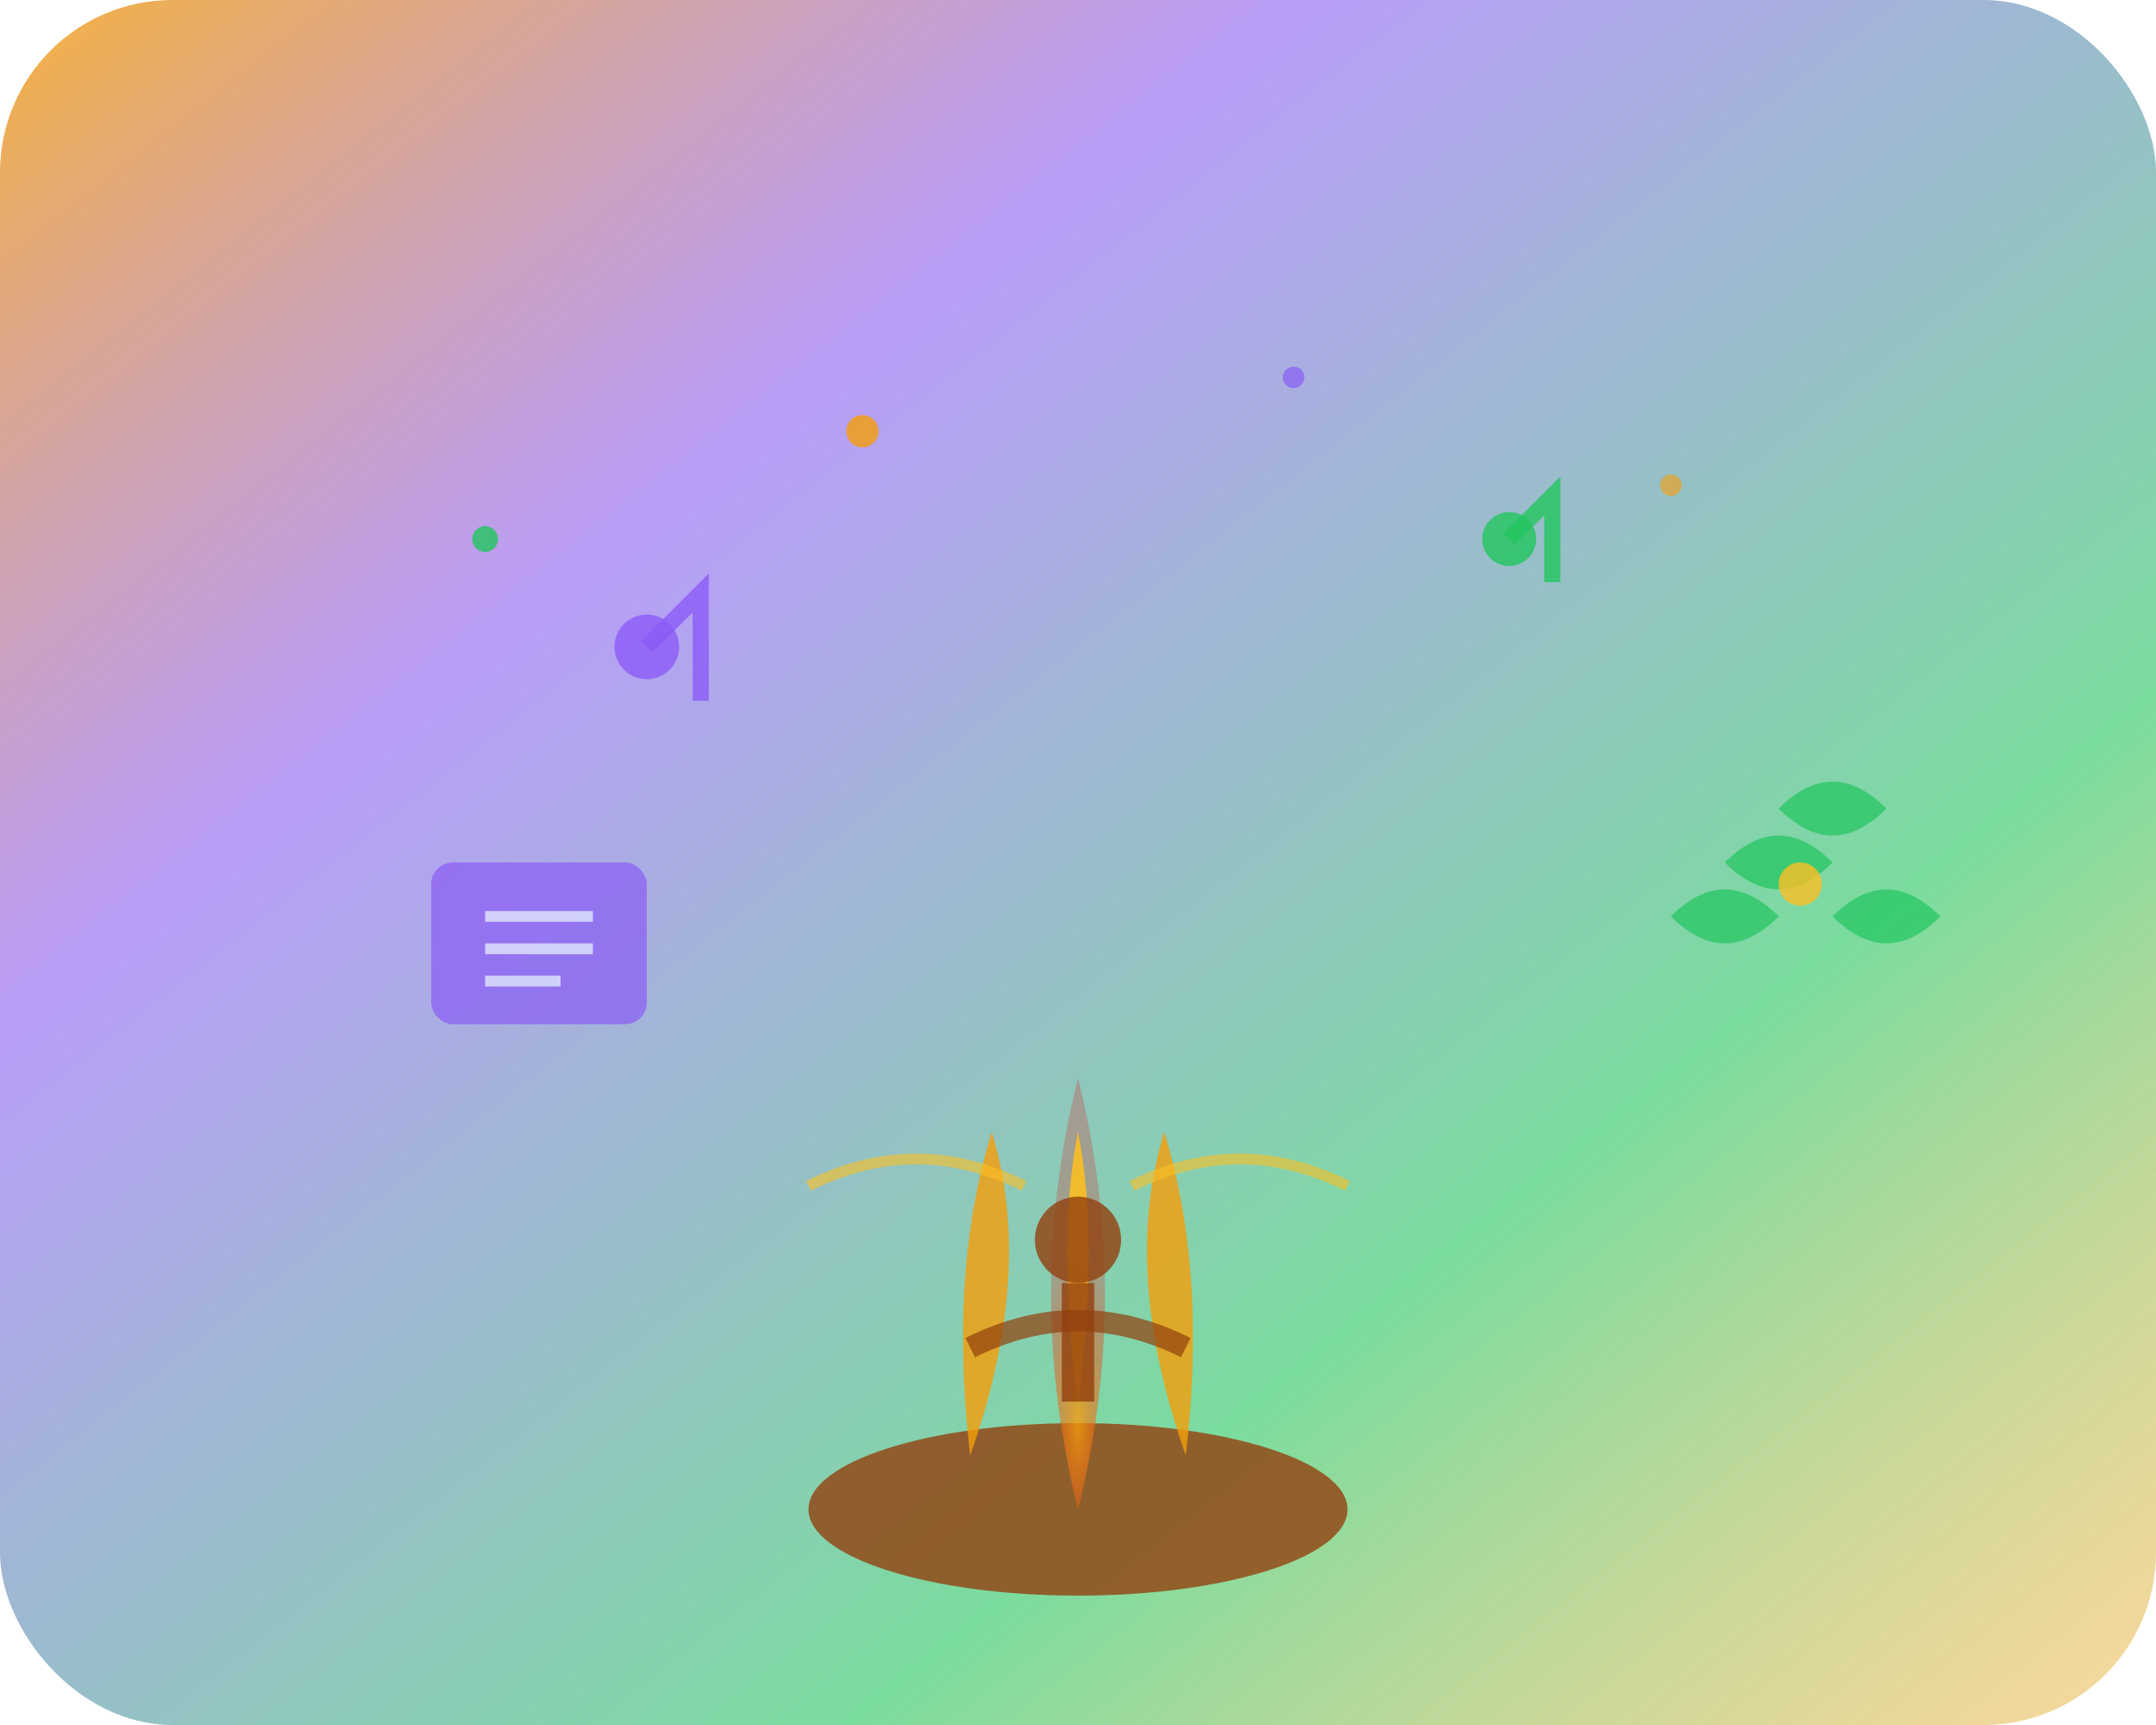 <svg width="200" height="160" viewBox="0 0 200 160" xmlns="http://www.w3.org/2000/svg">
  <defs>
    <linearGradient id="storyGradient" x1="0%" y1="0%" x2="100%" y2="100%">
      <stop offset="0%" style="stop-color:#f59e0b;stop-opacity:0.8"/>
      <stop offset="30%" style="stop-color:#8b5cf6;stop-opacity:0.6"/>
      <stop offset="70%" style="stop-color:#22c55e;stop-opacity:0.6"/>
      <stop offset="100%" style="stop-color:#f59e0b;stop-opacity:0.4"/>
    </linearGradient>
    <radialGradient id="fireGlow" cx="50%" cy="80%" r="40%">
      <stop offset="0%" style="stop-color:#f59e0b;stop-opacity:0.9"/>
      <stop offset="100%" style="stop-color:#dc2626;stop-opacity:0.3"/>
    </radialGradient>
  </defs>
  
  <!-- Background -->
  <rect width="200" height="160" fill="url(#storyGradient)" rx="16"/>
  
  <!-- Campfire base -->
  <ellipse cx="100" cy="140" rx="25" ry="8" fill="#92400e" opacity="0.8"/>
  
  <!-- Fire flames -->
  <path d="M100 140 Q95 120 100 100 Q105 120 100 140" fill="url(#fireGlow)" opacity="0.9"/>
  <path d="M90 135 Q88 118 92 105 Q96 118 90 135" fill="#f59e0b" opacity="0.8"/>
  <path d="M110 135 Q112 118 108 105 Q104 118 110 135" fill="#f59e0b" opacity="0.8"/>
  <path d="M100 130 Q98 115 100 105 Q102 115 100 130" fill="#fbbf24" opacity="0.9"/>
  
  <!-- Story elements floating around -->
  <!-- Musical notes -->
  <circle cx="60" cy="60" r="3" fill="#8b5cf6" opacity="0.8"/>
  <path d="M60 60 L65 55 L65 65" stroke="#8b5cf6" stroke-width="1.5" fill="none" opacity="0.8"/>
  
  <circle cx="140" cy="50" r="2.5" fill="#22c55e" opacity="0.8"/>
  <path d="M140 50 L144 46 L144 54" stroke="#22c55e" stroke-width="1.5" fill="none" opacity="0.8"/>
  
  <!-- Story book -->
  <rect x="40" y="80" width="20" height="15" fill="#8b5cf6" opacity="0.7" rx="2"/>
  <line x1="45" y1="85" x2="55" y2="85" stroke="#e0e7ff" stroke-width="1" opacity="0.8"/>
  <line x1="45" y1="88" x2="55" y2="88" stroke="#e0e7ff" stroke-width="1" opacity="0.8"/>
  <line x1="45" y1="91" x2="52" y2="91" stroke="#e0e7ff" stroke-width="1" opacity="0.8"/>
  
  <!-- Cultural symbols -->
  <!-- Lotus flower -->
  <path d="M160 80 Q165 75 170 80 Q165 85 160 80" fill="#22c55e" opacity="0.7"/>
  <path d="M165 75 Q170 70 175 75 Q170 80 165 75" fill="#22c55e" opacity="0.7"/>
  <path d="M155 85 Q160 80 165 85 Q160 90 155 85" fill="#22c55e" opacity="0.7"/>
  <path d="M170 85 Q175 80 180 85 Q175 90 170 85" fill="#22c55e" opacity="0.7"/>
  <circle cx="167" cy="82" r="2" fill="#fbbf24" opacity="0.8"/>
  
  <!-- Floating story particles -->
  <circle cx="80" cy="40" r="1.5" fill="#f59e0b" opacity="0.8"/>
  <circle cx="120" cy="35" r="1" fill="#8b5cf6" opacity="0.7"/>
  <circle cx="45" cy="50" r="1.2" fill="#22c55e" opacity="0.8"/>
  <circle cx="155" cy="45" r="1" fill="#f59e0b" opacity="0.6"/>
  
  <!-- Storyteller silhouette -->
  <circle cx="100" cy="115" r="4" fill="#92400e" opacity="0.8"/>
  <path d="M100 119 L100 130" stroke="#92400e" stroke-width="3" opacity="0.8"/>
  <path d="M90 125 Q100 120 110 125" stroke="#92400e" stroke-width="2" fill="none" opacity="0.7"/>
  
  <!-- Sound waves from storytelling -->
  <path d="M75 110 Q85 105 95 110" stroke="#fbbf24" stroke-width="1" fill="none" opacity="0.6"/>
  <path d="M105 110 Q115 105 125 110" stroke="#fbbf24" stroke-width="1" fill="none" opacity="0.6"/>
</svg>